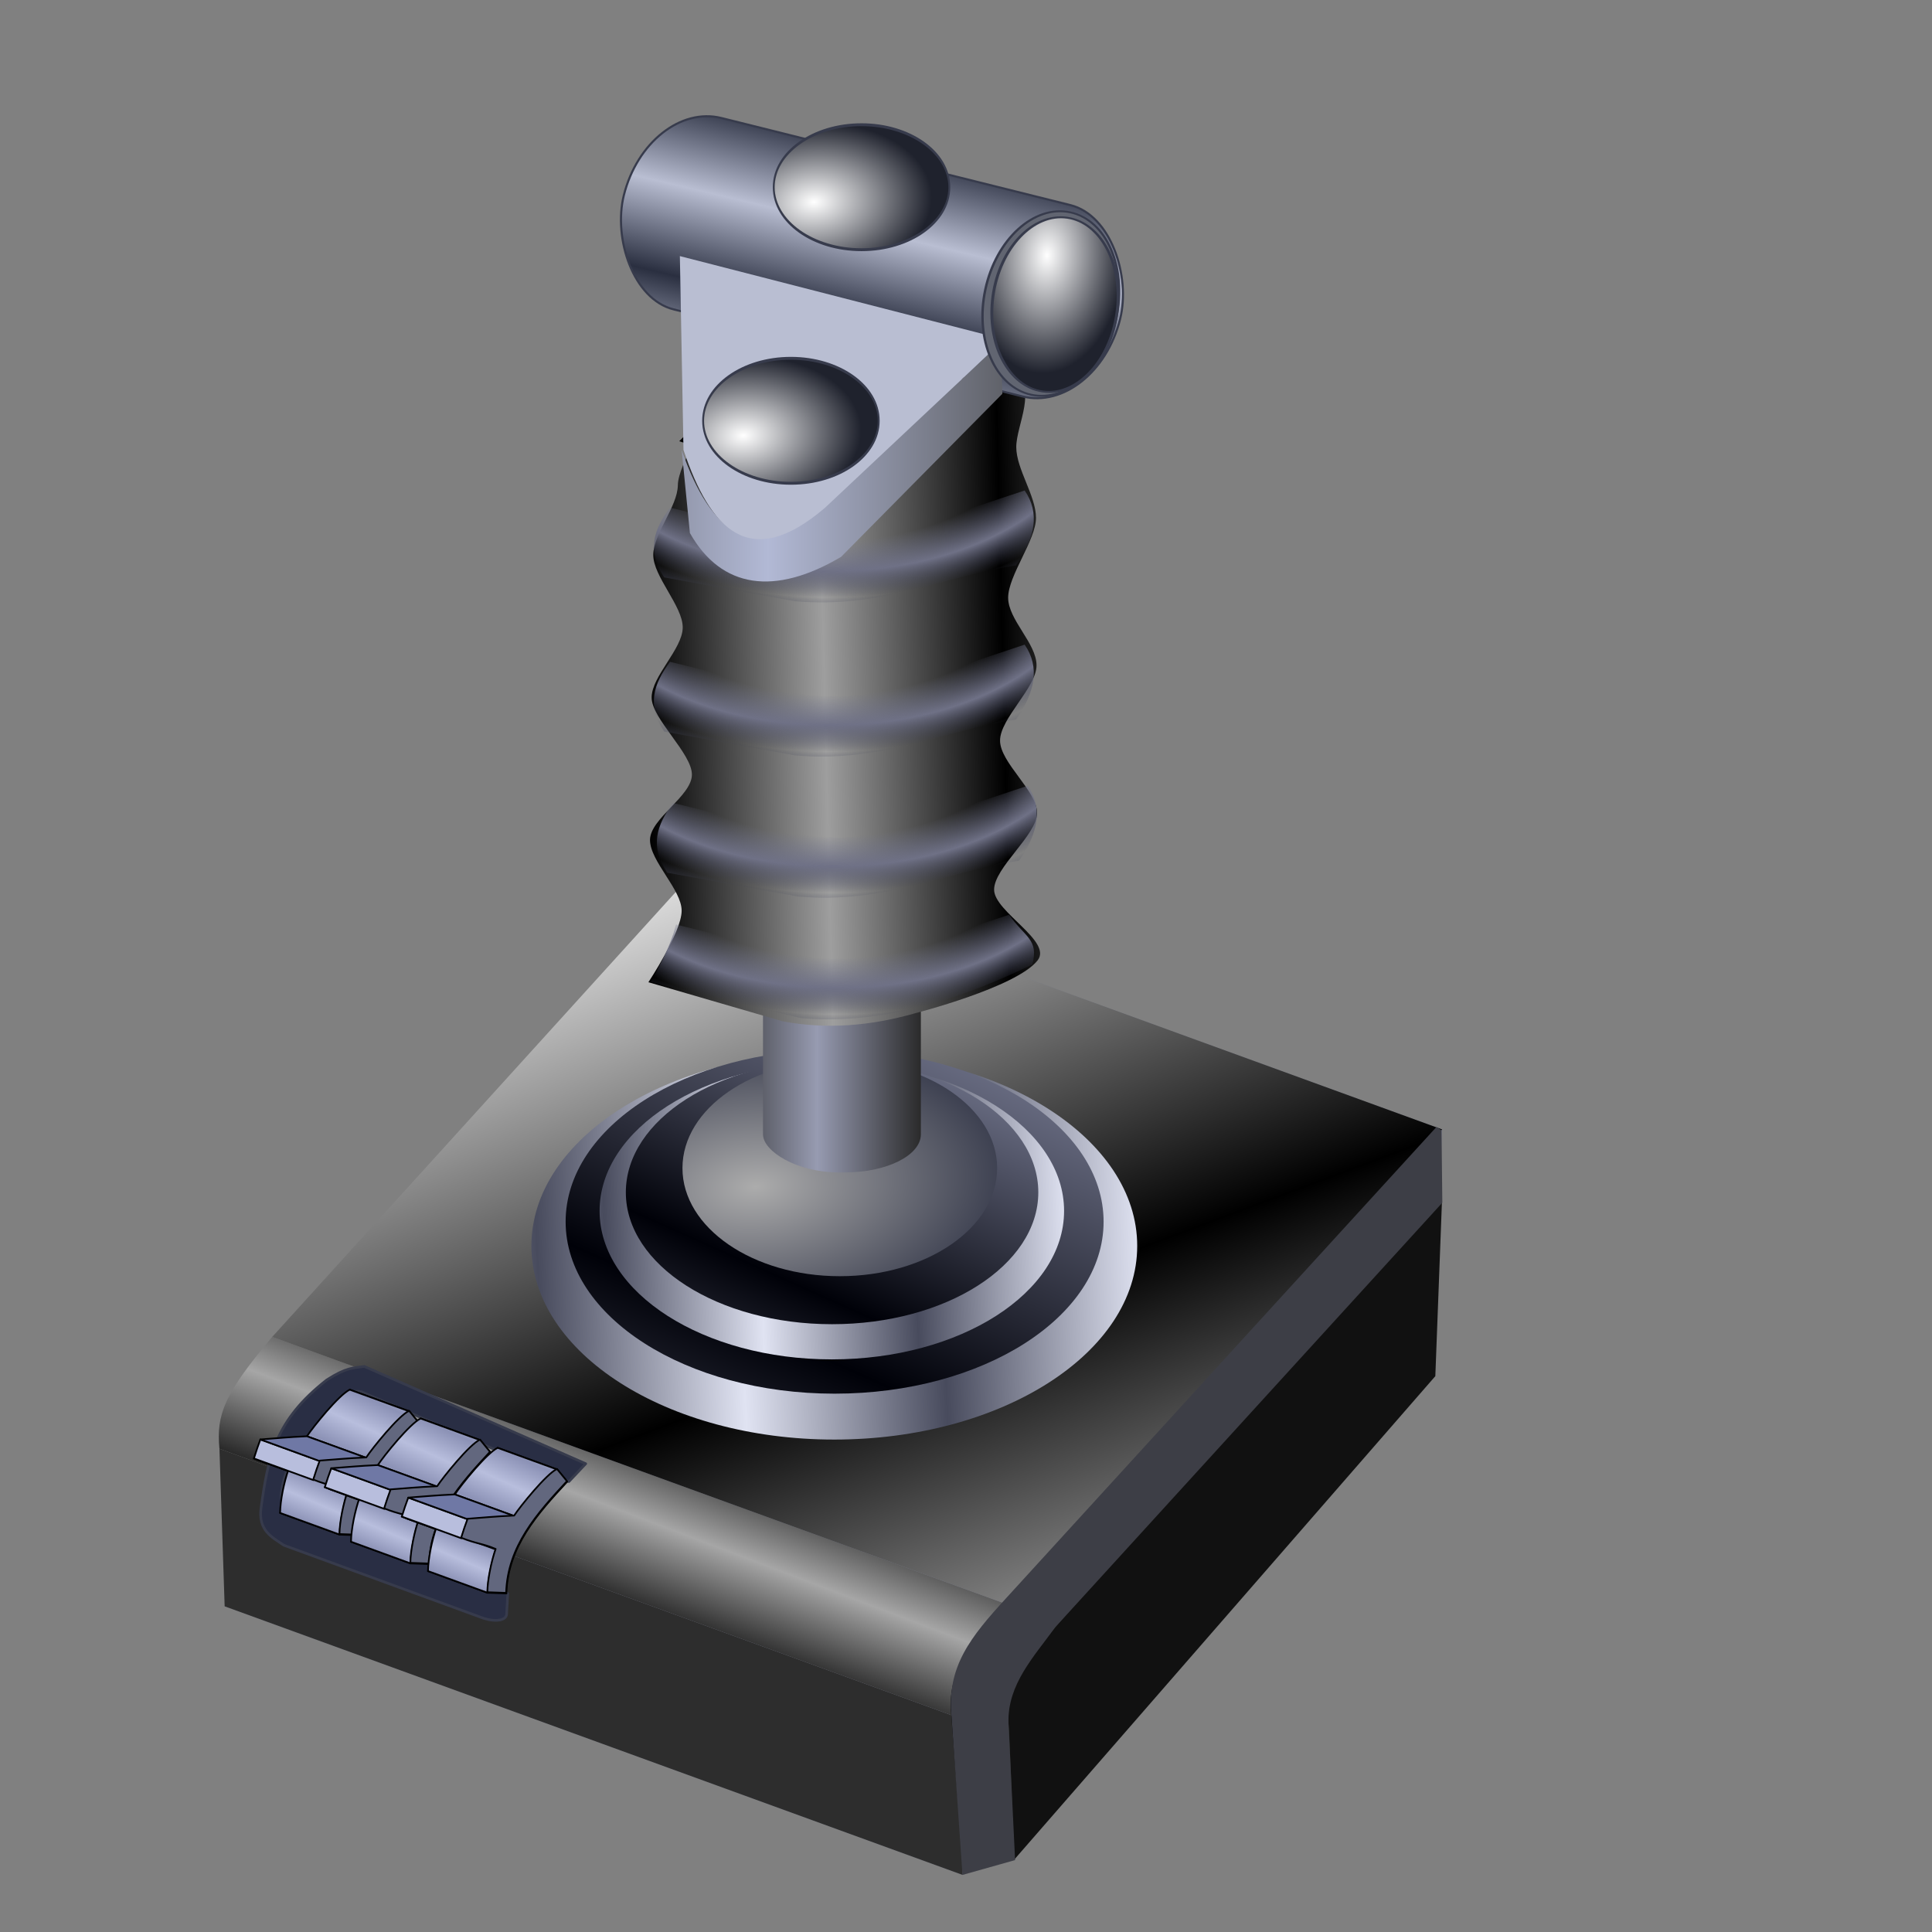 <?xml version="1.0" encoding="UTF-8" standalone="no"?>
<!-- Created with Inkscape (http://www.inkscape.org/) -->

<svg
   xmlns:dc="http://purl.org/dc/elements/1.1/"
   xmlns:cc="http://creativecommons.org/ns#"
   xmlns:rdf="http://www.w3.org/1999/02/22-rdf-syntax-ns#"
   xmlns:svg="http://www.w3.org/2000/svg"
   xmlns="http://www.w3.org/2000/svg"
   xmlns:xlink="http://www.w3.org/1999/xlink"
   xmlns:sodipodi="http://sodipodi.sourceforge.net/DTD/sodipodi-0.dtd"
   xmlns:inkscape="http://www.inkscape.org/namespaces/inkscape"
   width="256"
   height="256"
   id="svg2"
   sodipodi:version="0.32"
   inkscape:version="0.48.4 r9939"
   sodipodi:docname="yast-joystick.svg"
   version="1.0"
   inkscape:output_extension="org.inkscape.output.svg.inkscape">
  <rect width="100%" height="100%" fill="#808080" stroke="none"/>
  <sodipodi:namedview
     id="base"
     pagecolor="#ffffff"
     bordercolor="#666666"
     borderopacity="1.0"
     gridtolerance="10000"
     guidetolerance="10"
     objecttolerance="10"
     inkscape:pageopacity="0.0"
     inkscape:pageshadow="2"
     inkscape:zoom="3.2890625"
     inkscape:cx="128"
     inkscape:cy="128"
     inkscape:document-units="px"
     inkscape:current-layer="layer1"
     showgrid="false"
     inkscape:window-width="1676"
     inkscape:window-height="1020"
     inkscape:window-x="0"
     inkscape:window-y="0"
     inkscape:window-maximized="0" />
  <defs
     id="defs4">
    <linearGradient
       id="linearGradient3985">
      <stop
         style="stop-color:#ffffff;stop-opacity:1;"
         offset="0"
         id="stop3987" />
      <stop
         style="stop-color:#000000;stop-opacity:1;"
         offset="1"
         id="stop3989" />
    </linearGradient>
    <linearGradient
       id="linearGradient3977">
      <stop
         style="stop-color:#000000;stop-opacity:1;"
         offset="0"
         id="stop3979" />
      <stop
         style="stop-color:#9e9e9e;stop-opacity:1;"
         offset="1"
         id="stop3981" />
    </linearGradient>
    <linearGradient
       inkscape:collect="always"
       id="linearGradient4032">
      <stop
         style="stop-color:#2a2f40;stop-opacity:1"
         offset="0"
         id="stop4034" />
      <stop
         style="stop-color:#b9bed2;stop-opacity:1"
         offset="1"
         id="stop4036" />
    </linearGradient>
    <linearGradient
       inkscape:collect="always"
       id="linearGradient4012">
      <stop
         style="stop-color:#b2b9d5;stop-opacity:1"
         offset="0"
         id="stop4014" />
      <stop
         style="stop-color:#5f6168;stop-opacity:1"
         offset="1"
         id="stop4016" />
    </linearGradient>
    <linearGradient
       inkscape:collect="always"
       id="linearGradient4002">
      <stop
         style="stop-color:#ffffff;stop-opacity:1"
         offset="0"
         id="stop4004" />
      <stop
         style="stop-color:#1f222d;stop-opacity:1"
         offset="1"
         id="stop4006" />
    </linearGradient>
    <linearGradient
       inkscape:collect="always"
       id="linearGradient3879">
      <stop
         style="stop-color:#8c92b6;stop-opacity:1;"
         offset="0"
         id="stop3881" />
      <stop
         style="stop-color:#b8bedd;stop-opacity:1"
         offset="1"
         id="stop3883" />
    </linearGradient>
    <linearGradient
       id="linearGradient3345">
      <stop
         id="stop3347"
         offset="0"
         style="stop-color:#a5a9c2;stop-opacity:0" />
      <stop
         style="stop-color:#70738a;stop-opacity:0"
         offset="0.693"
         id="stop3355" />
      <stop
         id="stop3357"
         offset="0.858"
         style="stop-color:#6f7186;stop-opacity:1" />
      <stop
         id="stop3349"
         offset="1"
         style="stop-color:#3b3e53;stop-opacity:0;" />
    </linearGradient>
    <linearGradient
       id="linearGradient3333"
       inkscape:collect="always">
      <stop
         id="stop3335"
         offset="0"
         style="stop-color:#979bb1;stop-opacity:1" />
      <stop
         id="stop3337"
         offset="1"
         style="stop-color:#282828;stop-opacity:1" />
    </linearGradient>
    <linearGradient
       id="linearGradient3323"
       inkscape:collect="always">
      <stop
         id="stop3325"
         offset="0"
         style="stop-color:#acacac;stop-opacity:1" />
      <stop
         id="stop3327"
         offset="1"
         style="stop-color:#2a2e41;stop-opacity:1" />
    </linearGradient>
    <linearGradient
       id="linearGradient3297"
       inkscape:collect="always">
      <stop
         id="stop3299"
         offset="0"
         style="stop-color:#000108;stop-opacity:1" />
      <stop
         id="stop3301"
         offset="1"
         style="stop-color:#787c94;stop-opacity:1" />
    </linearGradient>
    <linearGradient
       id="linearGradient3287"
       inkscape:collect="always">
      <stop
         id="stop3289"
         offset="0"
         style="stop-color:#e0e3f2;stop-opacity:1" />
      <stop
         id="stop3291"
         offset="1"
         style="stop-color:#484b5d;stop-opacity:1" />
    </linearGradient>
    <linearGradient
       id="linearGradient3264">
      <stop
         id="stop3266"
         offset="0"
         style="stop-color:#292929;stop-opacity:1;" />
      <stop
         id="stop3268"
         offset="1"
         style="stop-color:#a6a6a6;stop-opacity:1;" />
    </linearGradient>
    <inkscape:perspective
       id="perspective10"
       inkscape:persp3d-origin="372.04724 : 350.78739 : 1"
       inkscape:vp_z="744.09448 : 526.18109 : 1"
       inkscape:vp_y="0 : 1000 : 0"
       inkscape:vp_x="0 : 526.18109 : 1"
       sodipodi:type="inkscape:persp3d" />
    <inkscape:perspective
       sodipodi:type="inkscape:persp3d"
       inkscape:vp_x="0 : 526.18109 : 1"
       inkscape:vp_y="0 : 1000 : 0"
       inkscape:vp_z="744.09448 : 526.18109 : 1"
       inkscape:persp3d-origin="372.04724 : 350.78739 : 1"
       id="perspective2390" />
    <linearGradient
       inkscape:collect="always"
       xlink:href="#linearGradient3264"
       id="linearGradient4377"
       gradientUnits="userSpaceOnUse"
       spreadMethod="reflect"
       x1="705.729"
       y1="399.378"
       x2="711.455"
       y2="384.29" />
    <linearGradient
       inkscape:collect="always"
       xlink:href="#linearGradient3287"
       id="linearGradient4379"
       gradientUnits="userSpaceOnUse"
       spreadMethod="reflect"
       x1="316.116"
       y1="319.924"
       x2="354.545"
       y2="318.271" />
    <linearGradient
       inkscape:collect="always"
       xlink:href="#linearGradient3297"
       id="linearGradient4381"
       gradientUnits="userSpaceOnUse"
       spreadMethod="reflect"
       x1="338.939"
       y1="321.548"
       x2="372.301"
       y2="247.116" />
    <linearGradient
       inkscape:collect="always"
       xlink:href="#linearGradient3287"
       id="linearGradient4383"
       gradientUnits="userSpaceOnUse"
       spreadMethod="reflect"
       x1="316.116"
       y1="319.924"
       x2="354.545"
       y2="318.271" />
    <linearGradient
       inkscape:collect="always"
       xlink:href="#linearGradient3297"
       id="linearGradient4385"
       gradientUnits="userSpaceOnUse"
       spreadMethod="reflect"
       x1="338.939"
       y1="321.548"
       x2="372.301"
       y2="247.116" />
    <radialGradient
       inkscape:collect="always"
       xlink:href="#linearGradient3323"
       id="radialGradient4387"
       gradientUnits="userSpaceOnUse"
       gradientTransform="matrix(1.836,-0.113,6.0356399e-2,0.983,-267.548,40.917)"
       cx="300.604"
       cy="292.929"
       fx="300.604"
       fy="292.929"
       r="57.851" />
    <linearGradient
       inkscape:collect="always"
       xlink:href="#linearGradient3333"
       id="linearGradient4389"
       gradientUnits="userSpaceOnUse"
       gradientTransform="matrix(0.643,0,0,0.643,-316.289,-43.806)"
       spreadMethod="reflect"
       x1="668.595"
       y1="305.668"
       x2="688.843"
       y2="305.668" />
    <radialGradient
       inkscape:collect="always"
       xlink:href="#linearGradient3345"
       id="radialGradient4391"
       gradientUnits="userSpaceOnUse"
       gradientTransform="matrix(7.1828843e-3,0.867,-1.027,8.5007685e-3,201.24,-538.969)"
       spreadMethod="reflect"
       cx="673.062"
       cy="88.293"
       fx="673.062"
       fy="88.293"
       r="36.305" />
    <radialGradient
       inkscape:collect="always"
       xlink:href="#linearGradient3345"
       id="radialGradient4393"
       gradientUnits="userSpaceOnUse"
       gradientTransform="matrix(7.1828843e-3,0.867,-1.027,8.5007685e-3,201.24,-512.747)"
       spreadMethod="reflect"
       cx="673.062"
       cy="88.293"
       fx="673.062"
       fy="88.293"
       r="36.305" />
    <radialGradient
       inkscape:collect="always"
       xlink:href="#linearGradient3345"
       id="radialGradient4395"
       gradientUnits="userSpaceOnUse"
       gradientTransform="matrix(7.1828843e-3,0.867,-1.027,8.5007685e-3,201.609,-488.742)"
       spreadMethod="reflect"
       cx="673.062"
       cy="88.293"
       fx="673.062"
       fy="88.293"
       r="36.305" />
    <radialGradient
       inkscape:collect="always"
       xlink:href="#linearGradient3345"
       id="radialGradient4397"
       gradientUnits="userSpaceOnUse"
       gradientTransform="matrix(7.1828843e-3,0.867,-1.027,8.5007685e-3,201.979,-468.06)"
       spreadMethod="reflect"
       cx="673.062"
       cy="88.293"
       fx="673.062"
       fy="88.293"
       r="36.305" />
    <linearGradient
       inkscape:collect="always"
       xlink:href="#linearGradient3879"
       id="linearGradient4399"
       gradientUnits="userSpaceOnUse"
       spreadMethod="reflect"
       x1="214.607"
       y1="420.469"
       x2="216.678"
       y2="415.62" />
    <linearGradient
       inkscape:collect="always"
       xlink:href="#linearGradient3879"
       id="linearGradient4401"
       gradientUnits="userSpaceOnUse"
       spreadMethod="reflect"
       x1="222.266"
       y1="402.331"
       x2="225.01"
       y2="396.302" />
    <linearGradient
       inkscape:collect="always"
       xlink:href="#linearGradient3879"
       id="linearGradient4403"
       gradientUnits="userSpaceOnUse"
       spreadMethod="reflect"
       x1="214.607"
       y1="420.469"
       x2="216.678"
       y2="415.62" />
    <linearGradient
       inkscape:collect="always"
       xlink:href="#linearGradient3879"
       id="linearGradient4405"
       gradientUnits="userSpaceOnUse"
       spreadMethod="reflect"
       x1="222.266"
       y1="402.331"
       x2="225.01"
       y2="396.302" />
    <linearGradient
       inkscape:collect="always"
       xlink:href="#linearGradient3879"
       id="linearGradient4407"
       gradientUnits="userSpaceOnUse"
       spreadMethod="reflect"
       x1="214.607"
       y1="420.469"
       x2="216.678"
       y2="415.62" />
    <linearGradient
       inkscape:collect="always"
       xlink:href="#linearGradient3879"
       id="linearGradient4409"
       gradientUnits="userSpaceOnUse"
       spreadMethod="reflect"
       x1="222.266"
       y1="402.331"
       x2="225.01"
       y2="396.302" />
    <linearGradient
       inkscape:collect="always"
       xlink:href="#linearGradient4032"
       id="linearGradient4411"
       gradientUnits="userSpaceOnUse"
       gradientTransform="matrix(0.643,0,0,0.643,-318.246,34.372)"
       spreadMethod="reflect"
       x1="687.2"
       y1="-52.262"
       x2="686.98"
       y2="-69.188" />
    <linearGradient
       inkscape:collect="always"
       xlink:href="#linearGradient4012"
       id="linearGradient4413"
       gradientUnits="userSpaceOnUse"
       gradientTransform="translate(173.01,7.612)"
       spreadMethod="reflect"
       x1="311.265"
       y1="130.298"
       x2="356.555"
       y2="130.644" />
    <radialGradient
       inkscape:collect="always"
       xlink:href="#linearGradient4002"
       id="radialGradient4415"
       gradientUnits="userSpaceOnUse"
       gradientTransform="matrix(1.329,-4.1975806e-2,1.8259708e-2,0.578,-223.78,83.824)"
       cx="669.36"
       cy="137.695"
       fx="669.36"
       fy="137.695"
       r="18.95" />
    <radialGradient
       inkscape:collect="always"
       xlink:href="#linearGradient4002"
       id="radialGradient4417"
       gradientUnits="userSpaceOnUse"
       gradientTransform="matrix(1.329,-4.1975806e-2,1.8259708e-2,0.578,-223.78,83.824)"
       cx="669.36"
       cy="137.695"
       fx="669.36"
       fy="137.695"
       r="18.95" />
    <radialGradient
       inkscape:collect="always"
       xlink:href="#linearGradient4002"
       id="radialGradient4419"
       gradientUnits="userSpaceOnUse"
       gradientTransform="matrix(1.329,-4.1975806e-2,1.8259708e-2,0.578,-223.78,83.824)"
       cx="669.36"
       cy="137.695"
       fx="669.36"
       fy="137.695"
       r="18.95" />
    <linearGradient
       gradientTransform="matrix(0.458,0,0,0.458,12.358,81.059)"
       y2="50.574"
       x2="215.891"
       y1="113.364"
       x1="155.814"
       spreadMethod="reflect"
       gradientUnits="userSpaceOnUse"
       id="linearGradient3403"
       xlink:href="#linearGradient3369"
       inkscape:collect="always" />
    <linearGradient
       y2="78.618"
       x2="-79.283"
       y1="145.672"
       x1="-81.182"
       gradientUnits="userSpaceOnUse"
       id="linearGradient3397"
       xlink:href="#linearGradient3387"
       inkscape:collect="always" />
    <linearGradient
       gradientUnits="userSpaceOnUse"
       y2="78.618"
       x2="-79.283"
       y1="145.672"
       x1="-81.182"
       id="linearGradient3393"
       xlink:href="#linearGradient3387"
       inkscape:collect="always" />
    <linearGradient
       spreadMethod="reflect"
       gradientUnits="userSpaceOnUse"
       y2="50.574"
       x2="215.891"
       y1="113.364"
       x1="155.814"
       id="linearGradient3375"
       xlink:href="#linearGradient3369"
       inkscape:collect="always" />
    <linearGradient
       y2="-7.475"
       x2="16.093"
       y1="-7.475"
       x1="13.515"
       spreadMethod="reflect"
       gradientUnits="userSpaceOnUse"
       id="linearGradient2595"
       xlink:href="#linearGradient3578"
       inkscape:collect="always" />
    <linearGradient
       y2="-7.475"
       x2="16.093"
       y1="-7.475"
       x1="13.515"
       spreadMethod="reflect"
       gradientUnits="userSpaceOnUse"
       id="linearGradient2593"
       xlink:href="#linearGradient3578"
       inkscape:collect="always" />
    <linearGradient
       y2="-7.475"
       x2="16.093"
       y1="-7.475"
       x1="13.515"
       spreadMethod="reflect"
       gradientUnits="userSpaceOnUse"
       id="linearGradient2591"
       xlink:href="#linearGradient3578"
       inkscape:collect="always" />
    <linearGradient
       y2="-7.475"
       x2="16.093"
       y1="-7.475"
       x1="13.515"
       spreadMethod="reflect"
       gradientUnits="userSpaceOnUse"
       id="linearGradient2589"
       xlink:href="#linearGradient3578"
       inkscape:collect="always" />
    <linearGradient
       y2="-7.475"
       x2="16.093"
       y1="-7.475"
       x1="13.515"
       spreadMethod="reflect"
       gradientUnits="userSpaceOnUse"
       id="linearGradient2587"
       xlink:href="#linearGradient3578"
       inkscape:collect="always" />
    <linearGradient
       y2="-7.475"
       x2="16.093"
       y1="-7.475"
       x1="13.515"
       spreadMethod="reflect"
       gradientUnits="userSpaceOnUse"
       id="linearGradient2585"
       xlink:href="#linearGradient3578"
       inkscape:collect="always" />
    <linearGradient
       y2="-7.475"
       x2="16.093"
       y1="-7.475"
       x1="13.515"
       spreadMethod="reflect"
       gradientUnits="userSpaceOnUse"
       id="linearGradient2583"
       xlink:href="#linearGradient3578"
       inkscape:collect="always" />
    <linearGradient
       y2="-7.475"
       x2="16.093"
       y1="-7.475"
       x1="13.515"
       spreadMethod="reflect"
       gradientUnits="userSpaceOnUse"
       id="linearGradient2581"
       xlink:href="#linearGradient3578"
       inkscape:collect="always" />
    <linearGradient
       y2="-7.475"
       x2="16.093"
       y1="-7.475"
       x1="13.515"
       spreadMethod="reflect"
       gradientUnits="userSpaceOnUse"
       id="linearGradient2579"
       xlink:href="#linearGradient3578"
       inkscape:collect="always" />
    <linearGradient
       y2="-7.475"
       x2="16.093"
       y1="-7.475"
       x1="13.515"
       spreadMethod="reflect"
       gradientUnits="userSpaceOnUse"
       id="linearGradient2577"
       xlink:href="#linearGradient3578"
       inkscape:collect="always" />
    <linearGradient
       y2="-7.475"
       x2="16.093"
       y1="-7.475"
       x1="13.515"
       spreadMethod="reflect"
       gradientUnits="userSpaceOnUse"
       id="linearGradient2575"
       xlink:href="#linearGradient3578"
       inkscape:collect="always" />
    <linearGradient
       y2="-7.475"
       x2="16.093"
       y1="-7.475"
       x1="13.515"
       spreadMethod="reflect"
       gradientUnits="userSpaceOnUse"
       id="linearGradient2573"
       xlink:href="#linearGradient3578"
       inkscape:collect="always" />
    <linearGradient
       y2="-7.475"
       x2="16.093"
       y1="-7.475"
       x1="13.515"
       spreadMethod="reflect"
       gradientUnits="userSpaceOnUse"
       id="linearGradient2571"
       xlink:href="#linearGradient3578"
       inkscape:collect="always" />
    <linearGradient
       y2="-7.475"
       x2="16.093"
       y1="-7.475"
       x1="13.515"
       spreadMethod="reflect"
       gradientUnits="userSpaceOnUse"
       id="linearGradient2569"
       xlink:href="#linearGradient3578"
       inkscape:collect="always" />
    <linearGradient
       y2="-7.475"
       x2="16.093"
       y1="-7.475"
       x1="13.515"
       spreadMethod="reflect"
       gradientUnits="userSpaceOnUse"
       id="linearGradient2567"
       xlink:href="#linearGradient3578"
       inkscape:collect="always" />
    <linearGradient
       y2="-7.475"
       x2="16.093"
       y1="-7.475"
       x1="13.515"
       spreadMethod="reflect"
       gradientUnits="userSpaceOnUse"
       id="linearGradient2565"
       xlink:href="#linearGradient3578"
       inkscape:collect="always" />
    <linearGradient
       y2="-7.475"
       x2="16.093"
       y1="-7.475"
       x1="13.515"
       spreadMethod="reflect"
       gradientUnits="userSpaceOnUse"
       id="linearGradient2563"
       xlink:href="#linearGradient3578"
       inkscape:collect="always" />
    <linearGradient
       y2="-7.475"
       x2="16.093"
       y1="-7.475"
       x1="13.515"
       spreadMethod="reflect"
       gradientUnits="userSpaceOnUse"
       id="linearGradient2561"
       xlink:href="#linearGradient3578"
       inkscape:collect="always" />
    <linearGradient
       y2="-7.475"
       x2="16.093"
       y1="-7.475"
       x1="13.515"
       spreadMethod="reflect"
       gradientUnits="userSpaceOnUse"
       id="linearGradient2559"
       xlink:href="#linearGradient3578"
       inkscape:collect="always" />
    <linearGradient
       y2="-7.475"
       x2="16.093"
       y1="-7.475"
       x1="13.515"
       spreadMethod="reflect"
       gradientUnits="userSpaceOnUse"
       id="linearGradient2557"
       xlink:href="#linearGradient3578"
       inkscape:collect="always" />
    <linearGradient
       y2="-7.475"
       x2="16.093"
       y1="-7.475"
       x1="13.515"
       spreadMethod="reflect"
       gradientUnits="userSpaceOnUse"
       id="linearGradient2555"
       xlink:href="#linearGradient3578"
       inkscape:collect="always" />
    <linearGradient
       y2="-7.475"
       x2="16.093"
       y1="-7.475"
       x1="13.515"
       spreadMethod="reflect"
       gradientUnits="userSpaceOnUse"
       id="linearGradient2553"
       xlink:href="#linearGradient3578"
       inkscape:collect="always" />
    <linearGradient
       y2="-7.475"
       x2="16.093"
       y1="-7.475"
       x1="13.515"
       spreadMethod="reflect"
       gradientUnits="userSpaceOnUse"
       id="linearGradient2551"
       xlink:href="#linearGradient3578"
       inkscape:collect="always" />
    <linearGradient
       y2="-7.475"
       x2="16.093"
       y1="-2.21"
       x1="15.65"
       spreadMethod="reflect"
       gradientUnits="userSpaceOnUse"
       id="linearGradient3610"
       xlink:href="#linearGradient3578"
       inkscape:collect="always" />
    <linearGradient
       y2="-7.475"
       x2="16.093"
       y1="-6.409"
       x1="10.621"
       spreadMethod="reflect"
       gradientUnits="userSpaceOnUse"
       id="linearGradient3608"
       xlink:href="#linearGradient3578"
       inkscape:collect="always" />
    <linearGradient
       y2="-1.513"
       x2="9.718"
       y1="-5.887"
       x1="11.187"
       spreadMethod="reflect"
       gradientUnits="userSpaceOnUse"
       id="linearGradient3606"
       xlink:href="#linearGradient3578"
       inkscape:collect="always" />
    <linearGradient
       y2="-4.516"
       x2="12.916"
       y1="-3.754"
       x1="7.771"
       spreadMethod="reflect"
       gradientUnits="userSpaceOnUse"
       id="linearGradient3604"
       xlink:href="#linearGradient3578"
       inkscape:collect="always" />
    <linearGradient
       y2="-3.733"
       x2="14.94"
       y1="-2.275"
       x1="17.083"
       spreadMethod="reflect"
       gradientUnits="userSpaceOnUse"
       id="linearGradient3602"
       xlink:href="#linearGradient3578"
       inkscape:collect="always" />
    <linearGradient
       y2="-1.992"
       x2="17.377"
       y1="-6.256"
       x1="15.582"
       spreadMethod="reflect"
       gradientUnits="userSpaceOnUse"
       id="linearGradient3600"
       xlink:href="#linearGradient3578"
       inkscape:collect="always" />
    <linearGradient
       y2="-7.475"
       x2="16.093"
       y1="-10.978"
       x1="16.691"
       spreadMethod="reflect"
       gradientUnits="userSpaceOnUse"
       id="linearGradient3598"
       xlink:href="#linearGradient3578"
       inkscape:collect="always" />
    <linearGradient
       y2="-11.199"
       x2="11.132"
       y1="-11.391"
       x1="16.387"
       spreadMethod="reflect"
       gradientUnits="userSpaceOnUse"
       id="linearGradient3596"
       xlink:href="#linearGradient3578"
       inkscape:collect="always" />
    <linearGradient
       y2="-2.688"
       x2="8.696"
       y1="-11.587"
       x1="12.035"
       spreadMethod="reflect"
       gradientUnits="userSpaceOnUse"
       id="linearGradient3594"
       xlink:href="#linearGradient3578"
       inkscape:collect="always" />
    <linearGradient
       y2="-5.778"
       x2="11.372"
       y1="-10.151"
       x1="12.906"
       spreadMethod="reflect"
       gradientUnits="userSpaceOnUse"
       id="linearGradient3592"
       xlink:href="#linearGradient3578"
       inkscape:collect="always" />
    <linearGradient
       y2="-6.953"
       x2="17.747"
       y1="-5.908"
       x1="16.387"
       spreadMethod="reflect"
       gradientUnits="userSpaceOnUse"
       id="linearGradient3590"
       xlink:href="#linearGradient3578"
       inkscape:collect="always" />
    <linearGradient
       y2="-8.019"
       x2="17.075"
       y1="-7.475"
       x1="13.515"
       spreadMethod="reflect"
       gradientUnits="userSpaceOnUse"
       id="linearGradient3588"
       xlink:href="#linearGradient3578"
       inkscape:collect="always" />
    <linearGradient
       y2="-6.583"
       x2="18.617"
       y1="-5.212"
       x1="16.909"
       spreadMethod="reflect"
       gradientUnits="userSpaceOnUse"
       id="linearGradient3586"
       xlink:href="#linearGradient3578"
       inkscape:collect="always" />
    <linearGradient
       spreadMethod="reflect"
       gradientUnits="userSpaceOnUse"
       y2="-7.475"
       x2="16.093"
       y1="-7.475"
       x1="13.515"
       id="linearGradient3584"
       xlink:href="#linearGradient3578"
       inkscape:collect="always" />
    <inkscape:perspective
       sodipodi:type="inkscape:persp3d"
       inkscape:vp_x="0 : 128 : 1"
       inkscape:vp_y="0 : 1000 : 0"
       inkscape:vp_z="256 : 128 : 1"
       inkscape:persp3d-origin="128 : 85.333333 : 1"
       id="perspective2503" />
    <linearGradient
       id="linearGradient3578">
      <stop
         id="stop3580"
         offset="0"
         style="stop-color:#000000;stop-opacity:1;" />
      <stop
         id="stop3582"
         offset="1"
         style="stop-color:#fffcfc;stop-opacity:1;" />
    </linearGradient>
    <linearGradient
       id="linearGradient3369"
       inkscape:collect="always">
      <stop
         id="stop3371"
         offset="0"
         style="stop-color:#6465df;stop-opacity:1" />
      <stop
         id="stop3373"
         offset="1"
         style="stop-color:#ffffff;stop-opacity:1" />
    </linearGradient>
    <linearGradient
       id="linearGradient3387"
       inkscape:collect="always">
      <stop
         id="stop3389"
         offset="0"
         style="stop-color:#000000;stop-opacity:1;" />
      <stop
         id="stop3391"
         offset="1"
         style="stop-color:#ffffff;stop-opacity:1" />
    </linearGradient>
    <linearGradient
       inkscape:collect="always"
       xlink:href="#linearGradient3977"
       id="linearGradient3983"
       x1="92.594"
       y1="94.406"
       x2="114.573"
       y2="94.016"
       gradientUnits="userSpaceOnUse"
       spreadMethod="reflect" />
    <linearGradient
       inkscape:collect="always"
       xlink:href="#linearGradient3985"
       id="linearGradient3991"
       x1="697.444"
       y1="253.727"
       x2="736.281"
       y2="357.642"
       gradientUnits="userSpaceOnUse"
       spreadMethod="reflect" />
  </defs>
  <g
     id="layer1"
     inkscape:groupmode="layer"
     inkscape:label="Layer 1">
    <g
       id="g4298"
       transform="matrix(1.079,0,0,1.079,-14.339,-25.659)">
      <g
         transform="matrix(0.643,0,0,0.643,-317.085,-43.806)"
         id="g3272">
        <g
           transform="translate(-73.333,11.481)"
           id="g3227"
           style="fill:#797b8a;fill-opacity:1;fill-rule:evenodd;stroke:#000000;stroke-width:0;stroke-linecap:round;stroke-linejoin:round;stroke-miterlimit:4;stroke-dasharray:none;stroke-opacity:1">
          <path
             style="fill:#797b8a;fill-opacity:1;stroke-width:0;stroke-miterlimit:4;stroke-dasharray:none"
             id="path3231"
             d="M 721.605,258.029 L 720.114,297.28 L 861.068,348.583 L 862.559,309.332 L 721.605,258.029 z" />
          <path
             style="fill:#797b8a;fill-opacity:1;stroke-width:0;stroke-miterlimit:4;stroke-dasharray:none"
             id="path3233"
             d="M 720.114,297.28 L 630.04,400.415 L 770.994,451.718 L 861.068,348.583 L 720.114,297.28 z" />
          <path
             style="fill:#2d2d2d;fill-opacity:1;stroke-width:0;stroke-miterlimit:4;stroke-dasharray:none"
             id="path3235"
             d="M 630.04,400.415 L 629.046,370.321 L 770,421.624 L 770.994,451.718 L 630.04,400.415 z" />
          <path
             style="fill:url(#linearGradient4377);fill-opacity:1;stroke-width:0;stroke-miterlimit:4;stroke-dasharray:none"
             id="path3237"
             d="M 629.046,370.321 C 628.417,363.844 629.938,359.815 639.128,348.952 L 780.082,400.255 C 770.892,411.118 769.371,415.147 770,421.624 L 629.046,370.321 z" />
          <path
             style="fill:url(#linearGradient3991);fill-opacity:1;stroke-width:0;stroke-miterlimit:4;stroke-dasharray:none"
             id="path3229"
             d="M 639.128,348.952 L 721.605,258.029 L 862.559,309.332 L 780.082,400.255 L 639.128,348.952 z" />
        </g>
        <path
           style="fill:#2c2e29;fill-opacity:1;fill-rule:evenodd;stroke:#000000;stroke-width:1.168px;stroke-linecap:round;stroke-linejoin:round;stroke-opacity:1"
           d="M 706.165,411.545 L 788.374,321.187 L 787.151,359.873 L 698.296,461.759 L 696.083,432.914 C 695.454,426.437 696.975,422.407 706.165,411.545 z"
           id="path2398"
           sodipodi:nodetypes="cccccc" />
        <path
           sodipodi:nodetypes="cccccc"
           id="path2396"
           d="M 718.566,412.189 L 789.204,334.316 L 787.928,367.933 L 707.502,460.274 L 706.532,435.623 C 705.619,428.559 708.598,423.353 718.566,412.189 z"
           style="fill:#111111;fill-opacity:1;fill-rule:evenodd;stroke:none;stroke-width:1px;stroke-linecap:round;stroke-linejoin:round;stroke-opacity:1" />
        <path
           sodipodi:nodetypes="cccccccccc"
           id="path3262"
           d="M 788.156,320.33 L 789.111,320.985 L 789.264,334.811 L 715.357,415.866 C 711.249,421.529 706.226,426.803 706.405,434.074 L 707.667,460.361 L 697.621,463.193 L 695.531,432.992 C 694.557,423.44 699.17,417.733 705.985,410.309 L 788.156,320.33 z"
           style="fill:#3d3e46;fill-opacity:1;fill-rule:evenodd;stroke:none;stroke-width:1px;stroke-linecap:round;stroke-linejoin:round;stroke-opacity:1" />
      </g>
      <g
         id="g4289">
        <g
           id="g3309"
           transform="matrix(0.643,0,0,0.643,-317.085,-43.806)">
          <path
             sodipodi:type="arc"
             style="opacity:1;fill:url(#linearGradient4379);fill-opacity:1;stroke:none;stroke-width:0;stroke-linecap:round;stroke-linejoin:round;stroke-miterlimit:4;stroke-dasharray:none;stroke-opacity:1"
             id="path3283"
             sodipodi:cx="333.05786"
             sodipodi:cy="288.5192"
             sodipodi:rx="57.851238"
             sodipodi:ry="36.983471"
             d="m 390.909,288.519 c 0,20.425 -25.901,36.983 -57.851,36.983 -31.95,0 -57.851,-16.558 -57.851,-36.983 0,-20.425 25.901,-36.983 57.851,-36.983 31.95,0 57.851,16.558 57.851,36.983 z"
             transform="translate(340.083,54.545)" />
          <path
             transform="matrix(0.888,0,0,0.888,377.444,82.237)"
             d="m 390.909,288.519 c 0,20.425 -25.901,36.983 -57.851,36.983 -31.95,0 -57.851,-16.558 -57.851,-36.983 0,-20.425 25.901,-36.983 57.851,-36.983 31.95,0 57.851,16.558 57.851,36.983 z"
             sodipodi:ry="36.983471"
             sodipodi:rx="57.851238"
             sodipodi:cy="288.5192"
             sodipodi:cx="333.05786"
             id="path3285"
             style="opacity:1;fill:url(#linearGradient4381);fill-opacity:1;stroke:none;stroke-width:0;stroke-linecap:round;stroke-linejoin:round;stroke-miterlimit:4;stroke-dasharray:none;stroke-opacity:1"
             sodipodi:type="arc" />
        </g>
        <g
           transform="matrix(0.493,0,0,0.493,-216.417,3.355)"
           id="g3313">
          <path
             transform="translate(340.083,54.545)"
             d="m 390.909,288.519 c 0,20.425 -25.901,36.983 -57.851,36.983 -31.95,0 -57.851,-16.558 -57.851,-36.983 0,-20.425 25.901,-36.983 57.851,-36.983 31.95,0 57.851,16.558 57.851,36.983 z"
             sodipodi:ry="36.983471"
             sodipodi:rx="57.851238"
             sodipodi:cy="288.5192"
             sodipodi:cx="333.05786"
             id="path3315"
             style="opacity:1;fill:url(#linearGradient4383);fill-opacity:1;stroke:none;stroke-width:0;stroke-linecap:round;stroke-linejoin:round;stroke-miterlimit:4;stroke-dasharray:none;stroke-opacity:1"
             sodipodi:type="arc" />
          <path
             sodipodi:type="arc"
             style="opacity:1;fill:url(#linearGradient4385);fill-opacity:1;stroke:none;stroke-width:0;stroke-linecap:round;stroke-linejoin:round;stroke-miterlimit:4;stroke-dasharray:none;stroke-opacity:1"
             id="path3317"
             sodipodi:cx="333.05786"
             sodipodi:cy="288.5192"
             sodipodi:rx="57.851238"
             sodipodi:ry="36.983471"
             d="m 390.909,288.519 c 0,20.425 -25.901,36.983 -57.851,36.983 -31.95,0 -57.851,-16.558 -57.851,-36.983 0,-20.425 25.901,-36.983 57.851,-36.983 31.95,0 57.851,16.558 57.851,36.983 z"
             transform="matrix(0.888,0,0,0.888,377.444,82.237)" />
        </g>
        <path
           transform="matrix(0.334,0,0,0.359,5.179,63.647)"
           d="m 390.909,288.519 c 0,20.425 -25.901,36.983 -57.851,36.983 -31.95,0 -57.851,-16.558 -57.851,-36.983 0,-20.425 25.901,-36.983 57.851,-36.983 31.95,0 57.851,16.558 57.851,36.983 z"
           sodipodi:ry="36.983471"
           sodipodi:rx="57.851238"
           sodipodi:cy="288.5192"
           sodipodi:cx="333.05786"
           id="path3295"
           style="fill:url(#radialGradient4387);fill-opacity:1;stroke:none;stroke-width:0;stroke-linecap:round;stroke-linejoin:round;stroke-miterlimit:4;stroke-dasharray:none;stroke-opacity:1"
           sodipodi:type="arc" />
      </g>
      <rect
         style="fill:url(#linearGradient4389);fill-opacity:1;stroke:none;stroke-width:0;stroke-linecap:round;stroke-linejoin:round;stroke-miterlimit:4;stroke-dasharray:none;stroke-opacity:1"
         id="rect3331"
         width="19.385"
         height="30.272"
         x="106.989"
         y="137.486"
         rx="9.327"
         ry="4.681" />
      <g
         transform="matrix(1,0,0,0.722,0,41.687)"
         id="g4231">
        <path
           sodipodi:nodetypes="cccssssssssccccsssssssc"
           id="path3341"
           d="M 92.915,142.265 L 109.379,148.904 C 114.778,150.321 120.178,149.698 125.577,147.576 C 125.577,147.576 138.108,143.149 140.713,138.548 C 142.568,135.272 135.379,130.296 135.369,126.532 C 135.359,122.768 140.657,117.218 140.647,113.454 C 140.637,109.69 136.109,104.936 136.099,101.172 C 136.089,97.408 140.59,92.124 140.58,88.36 C 140.57,84.596 137.105,80.639 137.095,76.875 C 137.085,73.111 140.524,67.03 140.514,63.266 C 140.504,59.502 138.101,55.014 138.091,51.25 C 138.081,47.486 140.903,40.81 137.527,39.146 C 134.087,42.776 131.493,49.142 125.843,49.325 L 113.097,50.121 C 108.408,49.522 104.52,47.589 100.527,45.828 C 100.527,45.828 96.563,54.088 96.533,57.723 C 96.503,61.357 93.542,65.938 93.513,69.573 C 93.483,73.207 97.161,78.319 97.131,81.954 C 97.101,85.588 93.343,90.169 93.313,93.803 C 93.284,97.438 98.289,103.346 98.259,106.981 C 98.229,110.616 93.144,114.4 93.114,118.034 C 93.084,121.669 97.028,126.515 96.998,130.15 C 96.968,133.784 92.915,142.265 92.915,142.265 z"
           style="fill:url(#linearGradient3983);fill-opacity:1;fill-rule:evenodd;stroke:none;stroke-width:0.643px;stroke-linecap:butt;stroke-linejoin:miter;stroke-opacity:1" />
        <path
           sodipodi:nodetypes="cccccccc"
           id="path3343"
           d="M 95.571,61.54 L 112.034,67.116 C 116.195,67.715 120.79,67.379 124.95,65.152 L 139.12,58.619 C 141.019,62.437 140.412,66.686 138.058,71.365 C 129.28,73.17 121.564,78.803 110.894,77.454 L 94.852,73.407 C 92.689,68.901 93.538,65.346 95.571,61.54 z"
           style="fill:url(#radialGradient4391);fill-opacity:1;fill-rule:evenodd;stroke:none;stroke-width:1px;stroke-linecap:butt;stroke-linejoin:miter;stroke-opacity:1" />
        <path
           style="fill:url(#radialGradient4393);fill-opacity:1;fill-rule:evenodd;stroke:none;stroke-width:1px;stroke-linecap:butt;stroke-linejoin:miter;stroke-opacity:1"
           d="M 95.571,87.762 L 112.034,93.338 C 116.195,93.936 120.79,93.6 124.95,91.374 L 139.12,84.841 C 141.019,88.659 140.412,92.908 138.058,97.587 C 129.28,99.392 121.564,105.025 110.894,103.676 L 94.852,99.629 C 92.689,95.123 93.538,91.568 95.571,87.762 z"
           id="path3359"
           sodipodi:nodetypes="cccccccc" />
        <path
           sodipodi:nodetypes="cccccccc"
           id="path3363"
           d="M 95.94,111.767 L 112.404,117.344 C 116.564,117.942 121.159,117.606 125.319,115.38 L 139.489,108.846 C 141.389,112.665 140.782,116.914 138.427,121.593 C 129.649,123.397 121.934,129.031 111.264,127.682 L 95.221,123.634 C 93.059,119.129 93.907,115.574 95.94,111.767 z"
           style="fill:url(#radialGradient4395);fill-opacity:1;fill-rule:evenodd;stroke:none;stroke-width:1px;stroke-linecap:butt;stroke-linejoin:miter;stroke-opacity:1" />
        <path
           style="fill:url(#radialGradient4397);fill-opacity:1;fill-rule:evenodd;stroke:none;stroke-width:1px;stroke-linecap:butt;stroke-linejoin:miter;stroke-opacity:1"
           d="M 96.309,132.449 L 112.773,138.026 C 116.933,138.624 121.528,138.288 125.689,136.062 L 137.212,130.782 C 139.112,134.6 140.919,134.949 140.05,139.257 C 132.526,144.312 122.303,149.713 111.633,148.364 L 93.223,142.227 C 94.589,138.511 95.53,136.535 96.309,132.449 z"
           id="path3367"
           sodipodi:nodetypes="cccccccc" />
      </g>
      <g
         id="g4246">
        <path
           style="fill:#292e44;fill-opacity:1;fill-rule:evenodd;stroke:#373b4c;stroke-width:0.321;stroke-linecap:round;stroke-linejoin:round;stroke-miterlimit:4;stroke-dasharray:none;stroke-opacity:1"
           d="M 57.697,194.703 L 83.147,205.725 L 85.22,203.527 L 58.034,191.583 C 56.658,191.781 55.845,191.688 53.426,193.235 C 47.1,198.172 46.235,202.628 45.363,208.824 C 44.92,211.737 46.681,212.532 48.143,213.54 L 72.693,222.519 C 74.227,222.996 75.537,222.775 75.509,221.913 L 75.646,219.476 L 49.49,209.413 C 48.39,209.441 48.016,208.56 47.806,207.476 C 48.204,202.226 52.34,199.122 54.842,195.71 C 55.542,195.137 56.345,194.407 57.697,194.703 z"
           id="path3955"
           sodipodi:nodetypes="cccccccccccccc" />
        <g
           id="g3957"
           transform="matrix(0.519,0,0,0.519,-245.63,4.664)">
          <g
             transform="translate(48.362,-60.026)"
             id="g3865">
            <g
               style="fill:#8c92b6;fill-opacity:1;fill-rule:evenodd;stroke:#000000;stroke-width:0.4;stroke-linecap:round;stroke-linejoin:round;stroke-miterlimit:4;stroke-dasharray:none;stroke-opacity:1"
               id="g3757"
               transform="translate(308.148,36.667)">
              <path
                 d="M 202.45,405.28 C 202.835,405.437 203.195,405.576 203.534,405.699 L 217.63,410.83 C 217.29,410.706 216.931,410.568 216.545,410.411 L 202.45,405.28 z"
                 id="path3765" />
              <path
                 d="M 203.534,405.699 C 205.983,406.59 207.374,406.711 209.617,407.541 L 223.713,412.671 C 221.469,411.841 220.078,411.721 217.63,410.83 L 203.534,405.699 z"
                 id="path3767" />
              <path
                 d="M 209.617,407.541 C 209.931,407.657 210.261,407.786 210.613,407.934 L 224.708,413.064 C 224.356,412.917 224.026,412.787 223.713,412.671 L 209.617,407.541 z"
                 id="path3769" />
              <path
                 d="M 208.647,418.175 L 213.089,418.331 L 227.184,423.461 L 222.743,423.306 L 208.647,418.175 z"
                 id="path3773" />
              <path
                 d="M 213.089,418.331 C 213.436,407.291 220.389,399.555 227.487,391.891 L 241.582,397.021 C 234.484,404.685 227.532,412.422 227.184,423.461 L 213.089,418.331 z"
                 id="path3775" />
              <path
                 style="fill:url(#linearGradient4399);fill-opacity:1"
                 d="M 210.613,407.934 C 209.607,410.811 208.689,415.172 208.647,418.175 L 222.743,423.306 C 222.784,420.302 223.702,415.942 224.708,413.064 L 210.613,407.934 z"
                 id="path3771" />
              <path
                 d="M 227.487,391.891 L 225.131,389.011 L 239.226,394.142 L 241.582,397.021 L 227.487,391.891 z"
                 id="path3777" />
              <path
                 style="fill:#b8bedd;fill-opacity:1"
                 d="M 203.978,400.791 C 203.051,403.363 203.355,402.483 202.45,405.28 L 216.545,410.411 C 217.45,407.614 217.146,408.493 218.074,405.921 L 203.978,400.791 z"
                 id="path3763" />
              <path
                 style="fill:url(#linearGradient4401);fill-opacity:1"
                 d="M 225.131,389.011 C 222.617,390.172 216.407,397.871 214.996,400.035 L 229.091,405.165 C 230.502,403.001 236.712,395.303 239.226,394.142 L 225.131,389.011 z"
                 id="path3759" />
              <path
                 style="fill:#6f78a5;fill-opacity:1"
                 d="M 214.996,400.035 C 210.255,400.25 208.464,400.467 203.978,400.791 L 218.074,405.921 C 222.559,405.597 224.35,405.381 229.091,405.165 L 214.996,400.035 z"
                 id="path3761" />
            </g>
            <path
               style="fill:#62677e;fill-opacity:1;fill-rule:evenodd;stroke:#000000;stroke-width:0.4;stroke-linecap:round;stroke-linejoin:round;stroke-miterlimit:4;stroke-dasharray:none;stroke-opacity:1"
               d="M 547.322,430.678 C 544.809,431.839 538.598,439.538 537.187,441.702 C 532.447,441.917 530.655,442.134 526.17,442.458 C 525.242,445.03 525.546,444.15 524.642,446.947 C 528.193,448.396 529.584,448.25 532.804,449.601 C 531.798,452.478 530.88,456.839 530.839,459.842 L 535.281,459.998 C 535.628,448.958 542.58,441.222 549.678,433.558 L 547.322,430.678 z"
               id="path3371"
               sodipodi:nodetypes="ccccccccc" />
          </g>
          <g
             id="g3895"
             transform="translate(65.138,-53.211)">
            <g
               transform="translate(308.148,36.667)"
               id="g3897"
               style="fill:#8c92b6;fill-opacity:1;fill-rule:evenodd;stroke:#000000;stroke-width:0.4;stroke-linecap:round;stroke-linejoin:round;stroke-miterlimit:4;stroke-dasharray:none;stroke-opacity:1">
              <path
                 id="path3899"
                 d="M 202.45,405.28 C 202.835,405.437 203.195,405.576 203.534,405.699 L 217.63,410.83 C 217.29,410.706 216.931,410.568 216.545,410.411 L 202.45,405.28 z" />
              <path
                 id="path3901"
                 d="M 203.534,405.699 C 205.983,406.59 207.374,406.711 209.617,407.541 L 223.713,412.671 C 221.469,411.841 220.078,411.721 217.63,410.83 L 203.534,405.699 z" />
              <path
                 id="path3903"
                 d="M 209.617,407.541 C 209.931,407.657 210.261,407.786 210.613,407.934 L 224.708,413.064 C 224.356,412.917 224.026,412.787 223.713,412.671 L 209.617,407.541 z" />
              <path
                 id="path3905"
                 d="M 208.647,418.175 L 213.089,418.331 L 227.184,423.461 L 222.743,423.306 L 208.647,418.175 z" />
              <path
                 id="path3907"
                 d="M 213.089,418.331 C 213.436,407.291 220.389,399.555 227.487,391.891 L 241.582,397.021 C 234.484,404.685 227.532,412.422 227.184,423.461 L 213.089,418.331 z" />
              <path
                 id="path3909"
                 d="M 210.613,407.934 C 209.607,410.811 208.689,415.172 208.647,418.175 L 222.743,423.306 C 222.784,420.302 223.702,415.942 224.708,413.064 L 210.613,407.934 z"
                 style="fill:url(#linearGradient4403);fill-opacity:1" />
              <path
                 id="path3911"
                 d="M 227.487,391.891 L 225.131,389.011 L 239.226,394.142 L 241.582,397.021 L 227.487,391.891 z" />
              <path
                 id="path3913"
                 d="M 203.978,400.791 C 203.051,403.363 203.355,402.483 202.45,405.28 L 216.545,410.411 C 217.45,407.614 217.146,408.493 218.074,405.921 L 203.978,400.791 z"
                 style="fill:#b8bedd;fill-opacity:1" />
              <path
                 id="path3915"
                 d="M 225.131,389.011 C 222.617,390.172 216.407,397.871 214.996,400.035 L 229.091,405.165 C 230.502,403.001 236.712,395.303 239.226,394.142 L 225.131,389.011 z"
                 style="fill:url(#linearGradient4405);fill-opacity:1" />
              <path
                 id="path3917"
                 d="M 214.996,400.035 C 210.255,400.25 208.464,400.467 203.978,400.791 L 218.074,405.921 C 222.559,405.597 224.35,405.381 229.091,405.165 L 214.996,400.035 z"
                 style="fill:#6f78a5;fill-opacity:1" />
            </g>
            <path
               sodipodi:nodetypes="ccccccccc"
               id="path3919"
               d="M 547.322,430.678 C 544.809,431.839 538.598,439.538 537.187,441.702 C 532.447,441.917 530.655,442.134 526.17,442.458 C 525.242,445.03 525.546,444.15 524.642,446.947 C 528.193,448.396 529.584,448.25 532.804,449.601 C 531.798,452.478 530.88,456.839 530.839,459.842 L 535.281,459.998 C 535.628,448.958 542.58,441.222 549.678,433.558 L 547.322,430.678 z"
               style="fill:#62677e;fill-opacity:1;fill-rule:evenodd;stroke:#000000;stroke-width:0.4;stroke-linecap:round;stroke-linejoin:round;stroke-miterlimit:4;stroke-dasharray:none;stroke-opacity:1" />
          </g>
          <g
             transform="translate(83.355,-46.265)"
             id="g3925">
            <g
               style="fill:#8c92b6;fill-opacity:1;fill-rule:evenodd;stroke:#000000;stroke-width:0.4;stroke-linecap:round;stroke-linejoin:round;stroke-miterlimit:4;stroke-dasharray:none;stroke-opacity:1"
               id="g3927"
               transform="translate(308.148,36.667)">
              <path
                 d="M 202.45,405.28 C 202.835,405.437 203.195,405.576 203.534,405.699 L 217.63,410.83 C 217.29,410.706 216.931,410.568 216.545,410.411 L 202.45,405.28 z"
                 id="path3929" />
              <path
                 d="M 203.534,405.699 C 205.983,406.59 207.374,406.711 209.617,407.541 L 223.713,412.671 C 221.469,411.841 220.078,411.721 217.63,410.83 L 203.534,405.699 z"
                 id="path3931" />
              <path
                 d="M 209.617,407.541 C 209.931,407.657 210.261,407.786 210.613,407.934 L 224.708,413.064 C 224.356,412.917 224.026,412.787 223.713,412.671 L 209.617,407.541 z"
                 id="path3933" />
              <path
                 d="M 208.647,418.175 L 213.089,418.331 L 227.184,423.461 L 222.743,423.306 L 208.647,418.175 z"
                 id="path3935" />
              <path
                 d="M 213.089,418.331 C 213.436,407.291 220.389,399.555 227.487,391.891 L 241.582,397.021 C 234.484,404.685 227.532,412.422 227.184,423.461 L 213.089,418.331 z"
                 id="path3937" />
              <path
                 style="fill:url(#linearGradient4407);fill-opacity:1"
                 d="M 210.613,407.934 C 209.607,410.811 208.689,415.172 208.647,418.175 L 222.743,423.306 C 222.784,420.302 223.702,415.942 224.708,413.064 L 210.613,407.934 z"
                 id="path3939" />
              <path
                 d="M 227.487,391.891 L 225.131,389.011 L 239.226,394.142 L 241.582,397.021 L 227.487,391.891 z"
                 id="path3941" />
              <path
                 style="fill:#b8bedd;fill-opacity:1"
                 d="M 203.978,400.791 C 203.051,403.363 203.355,402.483 202.45,405.28 L 216.545,410.411 C 217.45,407.614 217.146,408.493 218.074,405.921 L 203.978,400.791 z"
                 id="path3943" />
              <path
                 style="fill:url(#linearGradient4409);fill-opacity:1"
                 d="M 225.131,389.011 C 222.617,390.172 216.407,397.871 214.996,400.035 L 229.091,405.165 C 230.502,403.001 236.712,395.303 239.226,394.142 L 225.131,389.011 z"
                 id="path3945" />
              <path
                 style="fill:#6f78a5;fill-opacity:1"
                 d="M 214.996,400.035 C 210.255,400.25 208.464,400.467 203.978,400.791 L 218.074,405.921 C 222.559,405.597 224.35,405.381 229.091,405.165 L 214.996,400.035 z"
                 id="path3947" />
            </g>
            <path
               style="fill:#62677e;fill-opacity:1;fill-rule:evenodd;stroke:#000000;stroke-width:0.4;stroke-linecap:round;stroke-linejoin:round;stroke-miterlimit:4;stroke-dasharray:none;stroke-opacity:1"
               d="M 547.322,430.678 C 544.809,431.839 538.598,439.538 537.187,441.702 C 532.447,441.917 530.655,442.134 526.17,442.458 C 525.242,445.03 525.546,444.15 524.642,446.947 C 528.193,448.396 529.584,448.25 532.804,449.601 C 531.798,452.478 530.88,456.839 530.839,459.842 L 535.281,459.998 C 535.628,448.958 542.58,441.222 549.678,433.558 L 547.322,430.678 z"
               id="path3949"
               sodipodi:nodetypes="ccccccccc" />
          </g>
        </g>
      </g>
      <g
         transform="translate(-3.237,31.779)"
         id="g4210">
        <rect
           style="fill:url(#linearGradient4411);fill-opacity:1;stroke:#373b4c;stroke-width:0.257;stroke-linecap:round;stroke-linejoin:round;stroke-miterlimit:4;stroke-dasharray:none;stroke-opacity:1"
           id="rect4030"
           width="62.828"
           height="24.226"
           x="94.26"
           y="-19.148"
           rx="9.327"
           ry="12.113"
           transform="matrix(0.97,0.242,-0.242,0.97,0,0)" />
        <path
           style="fill:#6f7384;fill-opacity:1;fill-rule:evenodd;stroke:#000000;stroke-width:0.257;stroke-linecap:butt;stroke-linejoin:miter;stroke-miterlimit:4;stroke-dasharray:none;stroke-opacity:1"
           d="M 100.183,46.127 L 108.16,48.847 C 112.97,50.302 116.601,50.879 123.48,49.753 C 133.011,49.689 133.57,43.092 137.894,39.238 L 121.939,35.158 C 118.814,34.622 114.453,34.309 110.336,36.337 C 105.912,38.839 103.313,42.978 100.183,46.127 z"
           id="path3998"
           sodipodi:nodetypes="ccccccc" />
        <g
           id="g4022"
           transform="matrix(0.643,0,0,0.643,-200.569,-28.908)">
          <path
             sodipodi:nodetypes="ccccccc"
             id="path4010"
             d="m 467.82,118.452 c 5.599,16.243 13.897,21.688 25.952,12.111 l 34.948,-32.526 0.346,9.689 -30.796,31.142 c -12.67,7.491 -22.847,6.088 -28.881,-4.546 z"
             style="fill:url(#linearGradient4413);fill-opacity:1;fill-rule:evenodd;stroke:none"
             inkscape:connector-curvature="0" />
          <path
             sodipodi:nodetypes="ccccc"
             id="path4020"
             d="M 468.166,118.452 L 467.474,81.428 L 529.412,97.345 L 495.156,129.525 C 480.849,141.766 473.294,133.748 468.166,118.452 z"
             style="fill:#b9bed2;fill-opacity:1;fill-rule:evenodd;stroke:none;stroke-width:1px;stroke-linecap:butt;stroke-linejoin:miter;stroke-opacity:1" />
        </g>
        <path
           sodipodi:type="arc"
           style="fill:url(#radialGradient4415);fill-opacity:1;stroke:#373b4c;stroke-width:0.4;stroke-linecap:round;stroke-linejoin:round;stroke-miterlimit:4;stroke-dasharray:none;stroke-opacity:1"
           id="path4000"
           sodipodi:cx="678.47223"
           sodipodi:cy="133.26495"
           sodipodi:rx="18.75"
           sodipodi:ry="8.6805553"
           d="m 697.222,133.265 c 0,4.794 -8.395,8.681 -18.75,8.681 -10.355,0 -18.75,-3.886 -18.75,-8.681 0,-4.794 8.395,-8.681 18.75,-8.681 10.355,0 18.75,3.886 18.75,8.681 z"
           transform="matrix(0.575,0,0,0.884,-276.468,-74.13)" />
        <path
           sodipodi:type="arc"
           style="fill:#616571;fill-opacity:1;stroke:#373b4c;stroke-width:0.4;stroke-linecap:round;stroke-linejoin:round;stroke-miterlimit:4;stroke-dasharray:none;stroke-opacity:1"
           id="path4040"
           sodipodi:cx="728.02771"
           sodipodi:cy="112.74281"
           sodipodi:rx="11.072664"
           sodipodi:ry="19.550173"
           d="m 739.1,112.743 c 0,10.797 -4.957,19.55 -11.073,19.55 -6.115,0 -11.073,-8.753 -11.073,-19.55 0,-10.797 4.957,-19.55 11.073,-19.55 6.115,0 11.073,8.753 11.073,19.55 z"
           transform="matrix(0.726,0.155,-0.122,0.573,-369.225,-148.167)" />
        <path
           transform="matrix(0.575,0,0,0.884,-267.796,-102.814)"
           d="m 697.222,133.265 c 0,4.794 -8.395,8.681 -18.75,8.681 -10.355,0 -18.75,-3.886 -18.75,-8.681 0,-4.794 8.395,-8.681 18.75,-8.681 10.355,0 18.75,3.886 18.75,8.681 z"
           sodipodi:ry="8.6805553"
           sodipodi:rx="18.75"
           sodipodi:cy="133.26495"
           sodipodi:cx="678.47223"
           id="path4042"
           style="fill:url(#radialGradient4417);fill-opacity:1;stroke:#373b4c;stroke-width:0.4;stroke-linecap:round;stroke-linejoin:round;stroke-miterlimit:4;stroke-dasharray:none;stroke-opacity:1"
           sodipodi:type="arc" />
        <path
           sodipodi:type="arc"
           style="fill:url(#radialGradient4419);fill-opacity:1;stroke:#373b4c;stroke-width:0.4;stroke-linecap:round;stroke-linejoin:round;stroke-miterlimit:4;stroke-dasharray:none;stroke-opacity:1"
           id="path4046"
           sodipodi:cx="678.47223"
           sodipodi:cy="133.26495"
           sodipodi:rx="18.75"
           sodipodi:ry="8.6805553"
           d="m 697.222,133.265 c 0,4.794 -8.395,8.681 -18.75,8.681 -10.355,0 -18.75,-3.886 -18.75,-8.681 0,-4.794 8.395,-8.681 18.75,-8.681 10.355,0 18.75,3.886 18.75,8.681 z"
           transform="matrix(-8.0339063e-2,0.569,-0.876,-0.124,317.325,-340.118)" />
      </g>
    </g>
    <g
       inkscape:label="1. réteg"
       id="g4706"
       transform="translate(1.254,0.707)">
      <g
         id="g2637">
        <g
           id="g3612"
           transform="translate(-2.572,0)">
          <g
             id="g2650"
             style="font-size:12px;font-style:normal;font-weight:normal;fill:url(#linearGradient3584);fill-opacity:1;stroke:none;stroke-width:1px;stroke-linecap:butt;stroke-linejoin:miter;stroke-opacity:1;font-family:Bitstream Vera Sans">
            <path
               style="fill:url(#linearGradient2551);fill-opacity:1"
               id="path2652"
               d="M 16.188,-12.219 L 12.094,-12.188 L 12.801,-11.48 L 16.895,-11.512 L 16.188,-12.219 z" />
            <path
               style="fill:url(#linearGradient2553);fill-opacity:1"
               id="path2654"
               d="M 12.094,-12.188 L 8.75,-3.438 L 9.457,-2.73 L 12.801,-11.48 L 12.094,-12.188 z" />
            <path
               style="fill:url(#linearGradient2555);fill-opacity:1"
               id="path2662"
               d="M 14.75,-5.688 L 15.531,-3.469 L 16.238,-2.762 L 15.457,-4.98 L 14.75,-5.688 z" />
            <path
               style="fill:url(#linearGradient2557);fill-opacity:1"
               id="path2664"
               d="M 15.531,-3.469 L 15.531,-3.438 L 16.238,-2.73 L 16.238,-2.762 L 15.531,-3.469 z" />
            <path
               style="fill:url(#linearGradient2559);fill-opacity:1"
               id="path2672"
               d="M 17.92,-11.52 C 17.479,-11.961 16.896,-12.234 16.188,-12.219 L 16.895,-11.512 C 17.604,-11.527 18.186,-11.254 18.627,-10.812 L 17.92,-11.52 z" />
            <path
               style="fill:url(#linearGradient3598);fill-opacity:1"
               id="path2674"
               d="M 16.219,-11.969 C 16.818,-11.966 17.317,-11.726 17.7,-11.343 L 18.407,-10.636 C 18.024,-11.019 17.525,-11.259 16.926,-11.262 L 16.219,-11.969 z" />
            <path
               style="fill:url(#linearGradient2561);fill-opacity:1"
               id="path2676"
               d="M 17.7,-11.343 C 19.262,-9.781 18.899,-5.843 15.594,-5.906 L 16.301,-5.199 C 19.606,-5.136 19.969,-9.074 18.407,-10.636 L 17.7,-11.343 z" />
            <path
               style="fill:url(#linearGradient2563);fill-opacity:1"
               id="path2678"
               d="M 15.594,-5.906 L 16.375,-3.719 L 17.082,-3.012 L 16.301,-5.199 L 15.594,-5.906 z" />
            <path
               style="fill:url(#linearGradient2565);fill-opacity:1"
               id="path2680"
               d="M 16.375,-3.719 L 15.719,-3.719 L 16.426,-3.012 L 17.082,-3.012 L 16.375,-3.719 z" />
            <path
               style="fill:url(#linearGradient2567);fill-opacity:1"
               id="path2684"
               d="M 14.875,-5.969 L 10.562,-5.969 L 11.27,-5.262 L 15.582,-5.262 L 14.875,-5.969 z" />
            <path
               style="fill:url(#linearGradient2569);fill-opacity:1"
               id="path2686"
               d="M 10.562,-5.969 L 9.75,-3.75 L 10.457,-3.043 L 11.27,-5.262 L 10.562,-5.969 z" />
            <path
               style="fill:url(#linearGradient3594);fill-opacity:1"
               id="path2690"
               d="M 9.188,-3.75 L 12.281,-11.906 L 12.988,-11.199 L 9.895,-3.043 L 9.188,-3.75 z" />
            <path
               style="fill:url(#linearGradient3608);fill-opacity:1"
               id="path2660"
               d="M 10.812,-5.688 L 14.75,-5.688 L 15.457,-4.98 L 11.52,-4.98 L 10.812,-5.688 z" />
            <path
               style="fill:url(#linearGradient3610);fill-opacity:1"
               id="path2682"
               d="M 15.719,-3.719 L 14.875,-5.969 L 15.582,-5.262 L 16.426,-3.012 L 15.719,-3.719 z" />
            <path
               style="fill:url(#linearGradient2571);fill-opacity:1"
               id="path2688"
               d="M 9.75,-3.75 L 9.188,-3.75 L 9.895,-3.043 L 10.457,-3.043 L 9.75,-3.75 z" />
            <path
               style="fill:url(#linearGradient3596);fill-opacity:1"
               id="path2692"
               d="M 12.281,-11.906 L 16.219,-11.969 L 16.926,-11.262 L 12.988,-11.199 L 12.281,-11.906 z" />
            <path
               style="fill:url(#linearGradient2573);fill-opacity:1"
               id="path2694"
               d="M 13.594,-11.375 L 15.438,-6.438 L 16.145,-5.73 L 14.301,-10.668 L 13.594,-11.375 z" />
            <path
               style="fill:url(#linearGradient2575);fill-opacity:1"
               id="path2698"
               d="M 17.297,-10.695 C 16.872,-11.12 16.292,-11.392 15.594,-11.375 L 16.301,-10.668 C 17,-10.685 17.579,-10.413 18.004,-9.988 L 17.297,-10.695 z" />
            <path
               style="fill:url(#linearGradient2577);fill-opacity:1"
               id="path2700"
               d="M 15.594,-11.375 L 13.594,-11.375 L 14.301,-10.668 L 16.301,-10.668 L 15.594,-11.375 z" />
            <path
               style="fill:url(#linearGradient2579);fill-opacity:1"
               id="path2702"
               d="M 12.5,-11.25 L 10.719,-6.375 L 11.426,-5.668 L 13.207,-10.543 L 12.5,-11.25 z" />
            <path
               style="fill:url(#linearGradient2581);fill-opacity:1"
               id="path2704"
               d="M 10.719,-6.375 L 14.719,-6.312 L 15.426,-5.605 L 11.426,-5.668 L 10.719,-6.375 z" />
            <path
               style="fill:url(#linearGradient2583);fill-opacity:1"
               id="path2706"
               d="M 14.719,-6.312 L 12.969,-11.25 L 13.676,-10.543 L 15.426,-5.605 L 14.719,-6.312 z" />
            <path
               style="fill:url(#linearGradient2585);fill-opacity:1"
               id="path2708"
               d="M 12.969,-11.25 L 12.5,-11.25 L 13.207,-10.543 L 13.676,-10.543 L 12.969,-11.25 z" />
            <path
               style="fill:url(#linearGradient2587);fill-opacity:1"
               id="path2710"
               d="M 13.969,-11.125 L 15.562,-11.125 L 16.27,-10.418 L 14.676,-10.418 L 13.969,-11.125 z" />
            <path
               style="fill:url(#linearGradient2589);fill-opacity:1"
               id="path2712"
               d="M 15.562,-11.125 C 16.263,-11.142 16.808,-10.898 17.189,-10.517 L 17.896,-9.809 C 17.515,-10.191 16.97,-10.435 16.27,-10.418 L 15.562,-11.125 z" />
            <path
               style="fill:url(#linearGradient3588);fill-opacity:1"
               id="path2714"
               d="M 17.189,-10.517 C 18.416,-9.29 17.957,-6.644 15.594,-6.719 L 16.301,-6.012 C 18.665,-5.937 19.123,-8.583 17.896,-9.809 L 17.189,-10.517 z" />
            <path
               style="fill:url(#linearGradient2591);fill-opacity:1"
               id="path2716"
               d="M 15.594,-6.719 L 13.969,-11.125 L 14.676,-10.418 L 16.301,-6.012 L 15.594,-6.719 z" />
            <path
               style="fill:url(#linearGradient3590);fill-opacity:1"
               id="path2696"
               d="M 15.438,-6.438 C 18.435,-6.363 18.668,-9.323 17.297,-10.695 L 18.004,-9.988 C 19.375,-8.616 19.142,-5.656 16.145,-5.73 L 15.438,-6.438 z" />
            <path
               style="fill:url(#linearGradient3592);fill-opacity:1"
               id="path2722"
               d="M 11.156,-6.656 L 12.75,-11.031 L 13.457,-10.324 L 11.863,-5.949 L 11.156,-6.656 z" />
            <path
               style="fill:url(#linearGradient2593);fill-opacity:1"
               id="path2718"
               d="M 12.75,-11.031 L 14.375,-6.656 L 15.082,-5.949 L 13.457,-10.324 L 12.75,-11.031 z" />
            <path
               style="fill:url(#linearGradient2595);fill-opacity:1"
               id="path2720"
               d="M 14.375,-6.656 L 11.156,-6.656 L 11.863,-5.949 L 15.082,-5.949 L 14.375,-6.656 z" />
            <path
               style="fill:url(#linearGradient3586);fill-opacity:1"
               id="path2670"
               d="M 15.969,-5.688 C 19.235,-5.625 19.619,-9.821 17.92,-11.52 L 18.627,-10.812 C 20.326,-9.114 19.942,-4.918 16.676,-4.98 L 15.969,-5.688 z" />
            <path
               style="fill:url(#linearGradient3600);fill-opacity:1"
               id="path2668"
               d="M 16.781,-3.438 L 15.969,-5.688 L 16.676,-4.98 L 17.488,-2.73 L 16.781,-3.438 z" />
            <path
               style="fill:url(#linearGradient3602);fill-opacity:1"
               id="path2666"
               d="M 15.531,-3.438 L 16.781,-3.438 L 17.488,-2.73 L 16.238,-2.73 L 15.531,-3.438 z" />
            <path
               style="fill:url(#linearGradient3604);fill-opacity:1"
               id="path2656"
               d="M 8.75,-3.438 L 10,-3.438 L 10.707,-2.73 L 9.457,-2.73 L 8.75,-3.438 z" />
            <path
               style="fill:url(#linearGradient3606);fill-opacity:1"
               id="path2658"
               d="M 10,-3.438 L 10.812,-5.688 L 11.52,-4.98 L 10.707,-2.73 L 10,-3.438 z" />
          </g>
          <path
             id="path2505"
             d="M 16.188,-12.175 L 12.094,-12.144 L 8.75,-3.394 L 10,-3.394 L 10.812,-5.644 L 14.75,-5.644 L 15.531,-3.425 L 15.531,-3.394 L 16.781,-3.394 L 15.969,-5.644 C 20.084,-5.565 19.623,-12.248 16.188,-12.175 z M 16.219,-11.925 C 19.263,-11.911 19.709,-5.784 15.594,-5.863 L 16.375,-3.675 L 15.719,-3.675 L 14.875,-5.925 L 10.562,-5.925 L 9.75,-3.706 L 9.187,-3.706 L 12.281,-11.863 L 16.219,-11.925 z M 13.594,-11.331 L 15.438,-6.394 C 19.363,-6.296 18.548,-11.404 15.594,-11.331 L 13.594,-11.331 z M 12.5,-11.206 L 10.719,-6.331 L 14.719,-6.269 L 12.969,-11.206 L 12.5,-11.206 z M 13.969,-11.081 L 15.562,-11.081 C 18.517,-11.154 18.692,-6.578 15.594,-6.675 L 13.969,-11.081 z M 12.75,-10.988 L 14.375,-6.613 L 11.156,-6.613 L 12.75,-10.988 z"
             style="font-size:12px;font-style:normal;font-weight:normal;fill:#333333;fill-opacity:1;stroke:none;stroke-width:1px;stroke-linecap:butt;stroke-linejoin:miter;stroke-opacity:1;font-family:Bitstream Vera Sans" />
        </g>
        <path
           id="text2170"
           d="M 6.087,-4.024 C 6.077,-4.035 6.065,-4.043 6.053,-4.048 C 6.04,-4.054 6.027,-4.056 6.012,-4.056 C 5.959,-4.056 5.918,-4.025 5.89,-3.962 C 5.861,-3.899 5.847,-3.809 5.847,-3.691 L 5.847,-3.143 L 5.753,-3.143 L 5.753,-4.184 L 5.847,-4.184 L 5.847,-4.022 C 5.867,-4.085 5.893,-4.132 5.924,-4.162 C 5.956,-4.193 5.994,-4.209 6.039,-4.209 C 6.046,-4.209 6.053,-4.208 6.061,-4.206 C 6.068,-4.205 6.077,-4.203 6.087,-4.199 L 6.087,-4.024 M 6.385,-4.064 C 6.335,-4.064 6.295,-4.028 6.266,-3.956 C 6.237,-3.885 6.222,-3.787 6.222,-3.663 C 6.222,-3.538 6.236,-3.44 6.265,-3.368 C 6.295,-3.297 6.334,-3.261 6.385,-3.261 C 6.435,-3.261 6.474,-3.297 6.504,-3.369 C 6.533,-3.441 6.547,-3.539 6.547,-3.663 C 6.547,-3.786 6.533,-3.883 6.504,-3.955 C 6.474,-4.028 6.435,-4.064 6.385,-4.064 M 6.385,-4.209 C 6.466,-4.209 6.53,-4.16 6.577,-4.064 C 6.623,-3.967 6.647,-3.833 6.647,-3.663 C 6.647,-3.492 6.623,-3.358 6.577,-3.261 C 6.53,-3.165 6.466,-3.116 6.385,-3.116 C 6.303,-3.116 6.239,-3.165 6.193,-3.261 C 6.146,-3.358 6.123,-3.492 6.123,-3.663 C 6.123,-3.833 6.146,-3.967 6.193,-4.064 C 6.239,-4.16 6.303,-4.209 6.385,-4.209 M 7.022,-4.064 C 6.972,-4.064 6.932,-4.028 6.903,-3.956 C 6.874,-3.885 6.859,-3.787 6.859,-3.663 C 6.859,-3.538 6.874,-3.44 6.903,-3.368 C 6.932,-3.297 6.972,-3.261 7.022,-3.261 C 7.072,-3.261 7.112,-3.297 7.141,-3.369 C 7.17,-3.441 7.185,-3.539 7.185,-3.663 C 7.185,-3.786 7.17,-3.883 7.141,-3.955 C 7.112,-4.028 7.072,-4.064 7.022,-4.064 M 7.022,-4.209 C 7.104,-4.209 7.168,-4.16 7.214,-4.064 C 7.261,-3.967 7.284,-3.833 7.284,-3.663 C 7.284,-3.492 7.261,-3.358 7.214,-3.261 C 7.168,-3.165 7.104,-3.116 7.022,-3.116 C 6.941,-3.116 6.876,-3.165 6.83,-3.261 C 6.784,-3.358 6.761,-3.492 6.761,-3.663 C 6.761,-3.833 6.784,-3.967 6.83,-4.064 C 6.876,-4.16 6.941,-4.209 7.022,-4.209 M 7.532,-4.479 L 7.532,-4.184 L 7.724,-4.184 L 7.724,-4.051 L 7.532,-4.051 L 7.532,-3.486 C 7.532,-3.401 7.538,-3.347 7.55,-3.323 C 7.563,-3.298 7.589,-3.286 7.628,-3.286 L 7.724,-3.286 L 7.724,-3.143 L 7.628,-3.143 C 7.556,-3.143 7.506,-3.168 7.479,-3.217 C 7.451,-3.266 7.437,-3.356 7.437,-3.486 L 7.437,-4.051 L 7.369,-4.051 L 7.369,-4.184 L 7.437,-4.184 L 7.437,-4.479 L 7.532,-4.479 M 7.955,-4.376 L 7.955,-3.855 L 8.084,-3.855 C 8.132,-3.855 8.169,-3.877 8.195,-3.923 C 8.222,-3.968 8.235,-4.032 8.235,-4.116 C 8.235,-4.199 8.222,-4.263 8.195,-4.308 C 8.169,-4.353 8.132,-4.376 8.084,-4.376 L 7.955,-4.376 M 7.852,-4.53 L 8.084,-4.53 C 8.17,-4.53 8.234,-4.495 8.277,-4.424 C 8.321,-4.354 8.343,-4.251 8.343,-4.116 C 8.343,-3.979 8.321,-3.876 8.277,-3.806 C 8.234,-3.736 8.17,-3.701 8.084,-3.701 L 7.955,-3.701 L 7.955,-3.143 L 7.852,-3.143 L 7.852,-4.53 M 8.69,-3.666 C 8.614,-3.666 8.562,-3.65 8.532,-3.619 C 8.503,-3.587 8.489,-3.533 8.489,-3.457 C 8.489,-3.397 8.5,-3.348 8.521,-3.312 C 8.543,-3.277 8.573,-3.259 8.611,-3.259 C 8.663,-3.259 8.704,-3.293 8.736,-3.36 C 8.767,-3.427 8.783,-3.517 8.783,-3.628 L 8.783,-3.666 L 8.69,-3.666 M 8.877,-3.737 L 8.877,-3.143 L 8.783,-3.143 L 8.783,-3.301 C 8.762,-3.238 8.735,-3.191 8.703,-3.161 C 8.671,-3.131 8.632,-3.116 8.586,-3.116 C 8.528,-3.116 8.481,-3.146 8.446,-3.206 C 8.412,-3.266 8.395,-3.346 8.395,-3.446 C 8.395,-3.563 8.416,-3.651 8.459,-3.711 C 8.502,-3.77 8.566,-3.8 8.652,-3.8 L 8.783,-3.8 L 8.783,-3.817 C 8.783,-3.895 8.769,-3.956 8.74,-3.999 C 8.712,-4.042 8.672,-4.064 8.621,-4.064 C 8.588,-4.064 8.557,-4.057 8.526,-4.042 C 8.495,-4.028 8.465,-4.007 8.437,-3.978 L 8.437,-4.136 C 8.471,-4.16 8.504,-4.178 8.537,-4.19 C 8.569,-4.203 8.6,-4.209 8.631,-4.209 C 8.713,-4.209 8.775,-4.17 8.816,-4.092 C 8.856,-4.014 8.877,-3.895 8.877,-3.737 M 9.07,-4.589 L 9.164,-4.589 L 9.164,-3.143 L 9.07,-3.143 L 9.07,-4.589 M 9.717,-3.669 C 9.717,-3.58 9.729,-3.51 9.753,-3.46 C 9.778,-3.409 9.811,-3.384 9.853,-3.384 C 9.894,-3.384 9.927,-3.41 9.951,-3.461 C 9.975,-3.511 9.987,-3.581 9.987,-3.669 C 9.987,-3.755 9.975,-3.824 9.95,-3.875 C 9.926,-3.926 9.893,-3.952 9.852,-3.952 C 9.811,-3.952 9.778,-3.927 9.753,-3.876 C 9.729,-3.825 9.717,-3.756 9.717,-3.669 M 9.995,-3.391 C 9.974,-3.343 9.951,-3.308 9.925,-3.285 C 9.898,-3.263 9.868,-3.252 9.833,-3.252 C 9.775,-3.252 9.727,-3.29 9.69,-3.367 C 9.654,-3.444 9.636,-3.545 9.636,-3.669 C 9.636,-3.792 9.654,-3.893 9.691,-3.971 C 9.727,-4.048 9.775,-4.087 9.833,-4.087 C 9.868,-4.087 9.899,-4.075 9.925,-4.051 C 9.952,-4.028 9.975,-3.993 9.995,-3.946 L 9.995,-4.068 L 10.068,-4.068 L 10.068,-3.384 C 10.117,-3.398 10.156,-3.439 10.184,-3.508 C 10.212,-3.577 10.226,-3.667 10.226,-3.776 C 10.226,-3.843 10.22,-3.905 10.21,-3.963 C 10.199,-4.021 10.183,-4.075 10.161,-4.125 C 10.126,-4.206 10.083,-4.268 10.032,-4.31 C 9.981,-4.354 9.926,-4.376 9.866,-4.376 C 9.825,-4.376 9.785,-4.365 9.746,-4.345 C 9.708,-4.325 9.673,-4.295 9.64,-4.256 C 9.587,-4.193 9.545,-4.11 9.515,-4.007 C 9.485,-3.905 9.47,-3.794 9.47,-3.674 C 9.47,-3.576 9.48,-3.483 9.499,-3.397 C 9.519,-3.311 9.547,-3.235 9.584,-3.17 C 9.62,-3.105 9.661,-3.056 9.708,-3.023 C 9.754,-2.989 9.805,-2.972 9.858,-2.972 C 9.902,-2.972 9.945,-2.986 9.987,-3.013 C 10.029,-3.039 10.068,-3.078 10.103,-3.128 L 10.149,-3.025 C 10.107,-2.965 10.06,-2.919 10.01,-2.887 C 9.96,-2.855 9.909,-2.839 9.858,-2.839 C 9.795,-2.839 9.736,-2.86 9.68,-2.9 C 9.624,-2.941 9.575,-3 9.531,-3.077 C 9.488,-3.154 9.455,-3.244 9.432,-3.345 C 9.409,-3.448 9.398,-3.557 9.398,-3.674 C 9.398,-3.787 9.41,-3.894 9.433,-3.997 C 9.456,-4.099 9.489,-4.188 9.531,-4.266 C 9.575,-4.345 9.626,-4.405 9.683,-4.446 C 9.741,-4.488 9.801,-4.509 9.865,-4.509 C 9.937,-4.509 10.004,-4.482 10.066,-4.428 C 10.127,-4.375 10.179,-4.298 10.221,-4.199 C 10.246,-4.138 10.266,-4.072 10.279,-4.001 C 10.292,-3.93 10.299,-3.856 10.299,-3.78 C 10.299,-3.617 10.272,-3.489 10.218,-3.395 C 10.164,-3.3 10.09,-3.252 9.995,-3.248 L 9.995,-3.391 M 10.846,-3.702 C 10.846,-3.826 10.831,-3.922 10.803,-3.99 C 10.775,-4.058 10.736,-4.092 10.686,-4.092 C 10.635,-4.092 10.596,-4.058 10.568,-3.99 C 10.54,-3.922 10.526,-3.826 10.526,-3.702 C 10.526,-3.579 10.54,-3.483 10.568,-3.415 C 10.596,-3.347 10.635,-3.313 10.686,-3.313 C 10.736,-3.313 10.775,-3.347 10.803,-3.415 C 10.831,-3.483 10.846,-3.579 10.846,-3.702 M 10.939,-3.299 C 10.939,-3.122 10.918,-2.99 10.875,-2.904 C 10.831,-2.817 10.765,-2.774 10.676,-2.774 C 10.644,-2.774 10.613,-2.779 10.583,-2.788 C 10.554,-2.797 10.526,-2.81 10.498,-2.829 L 10.498,-2.995 C 10.526,-2.968 10.553,-2.948 10.58,-2.935 C 10.607,-2.922 10.634,-2.915 10.662,-2.915 C 10.723,-2.915 10.769,-2.945 10.8,-3.004 C 10.83,-3.062 10.846,-3.15 10.846,-3.268 L 10.846,-3.353 C 10.826,-3.291 10.801,-3.246 10.771,-3.215 C 10.741,-3.185 10.705,-3.17 10.663,-3.17 C 10.593,-3.17 10.536,-3.218 10.494,-3.316 C 10.451,-3.413 10.43,-3.542 10.43,-3.702 C 10.43,-3.863 10.451,-3.992 10.494,-4.089 C 10.536,-4.187 10.593,-4.235 10.663,-4.235 C 10.705,-4.235 10.741,-4.22 10.771,-4.19 C 10.801,-4.159 10.826,-4.114 10.846,-4.052 L 10.846,-4.21 L 10.939,-4.21 L 10.939,-3.299 M 11.576,-4.01 C 11.6,-4.087 11.628,-4.144 11.66,-4.18 C 11.693,-4.217 11.731,-4.235 11.775,-4.235 C 11.835,-4.235 11.88,-4.197 11.913,-4.121 C 11.945,-4.045 11.961,-3.938 11.961,-3.798 L 11.961,-3.17 L 11.867,-3.17 L 11.867,-3.792 C 11.867,-3.892 11.857,-3.966 11.838,-4.014 C 11.818,-4.062 11.789,-4.087 11.749,-4.087 C 11.701,-4.087 11.662,-4.057 11.634,-3.998 C 11.606,-3.94 11.592,-3.859 11.592,-3.758 L 11.592,-3.17 L 11.498,-3.17 L 11.498,-3.792 C 11.498,-3.892 11.488,-3.966 11.469,-4.014 C 11.449,-4.062 11.419,-4.087 11.379,-4.087 C 11.331,-4.087 11.293,-4.057 11.265,-3.997 C 11.237,-3.939 11.223,-3.859 11.223,-3.758 L 11.223,-3.17 L 11.129,-3.17 L 11.129,-4.21 L 11.223,-4.21 L 11.223,-4.049 C 11.244,-4.112 11.27,-4.159 11.3,-4.19 C 11.33,-4.22 11.365,-4.235 11.406,-4.235 C 11.447,-4.235 11.483,-4.216 11.511,-4.178 C 11.541,-4.139 11.562,-4.084 11.576,-4.01 M 12.407,-3.693 C 12.332,-3.693 12.279,-3.677 12.25,-3.645 C 12.221,-3.614 12.206,-3.56 12.206,-3.484 C 12.206,-3.423 12.217,-3.375 12.239,-3.339 C 12.261,-3.304 12.291,-3.286 12.329,-3.286 C 12.381,-3.286 12.422,-3.319 12.453,-3.386 C 12.485,-3.454 12.501,-3.543 12.501,-3.655 L 12.501,-3.693 L 12.407,-3.693 M 12.594,-3.763 L 12.594,-3.17 L 12.501,-3.17 L 12.501,-3.328 C 12.479,-3.265 12.453,-3.218 12.421,-3.187 C 12.389,-3.158 12.35,-3.143 12.304,-3.143 C 12.245,-3.143 12.199,-3.173 12.164,-3.232 C 12.13,-3.292 12.113,-3.372 12.113,-3.473 C 12.113,-3.59 12.134,-3.678 12.177,-3.737 C 12.22,-3.797 12.284,-3.827 12.369,-3.827 L 12.501,-3.827 L 12.501,-3.843 C 12.501,-3.922 12.486,-3.983 12.458,-4.025 C 12.43,-4.069 12.39,-4.09 12.339,-4.09 C 12.306,-4.09 12.274,-4.083 12.244,-4.069 C 12.213,-4.055 12.183,-4.033 12.154,-4.005 L 12.154,-4.163 C 12.189,-4.187 12.222,-4.205 12.254,-4.217 C 12.286,-4.229 12.318,-4.235 12.348,-4.235 C 12.431,-4.235 12.493,-4.196 12.533,-4.118 C 12.574,-4.04 12.594,-3.922 12.594,-3.763 M 12.788,-4.21 L 12.881,-4.21 L 12.881,-3.17 L 12.788,-3.17 L 12.788,-4.21 M 12.788,-4.615 L 12.881,-4.615 L 12.881,-4.399 L 12.788,-4.399 L 12.788,-4.615 M 13.077,-4.615 L 13.171,-4.615 L 13.171,-3.17 L 13.077,-3.17 L 13.077,-4.615 M 13.379,-3.406 L 13.487,-3.406 L 13.487,-3.17 L 13.379,-3.17 L 13.379,-3.406 M 14.108,-4.17 L 14.108,-4.01 C 14.082,-4.037 14.055,-4.057 14.029,-4.07 C 14.002,-4.084 13.975,-4.09 13.948,-4.09 C 13.887,-4.09 13.84,-4.055 13.807,-3.984 C 13.773,-3.914 13.756,-3.816 13.756,-3.689 C 13.756,-3.562 13.773,-3.463 13.807,-3.393 C 13.84,-3.323 13.887,-3.288 13.948,-3.288 C 13.975,-3.288 14.002,-3.294 14.029,-3.307 C 14.055,-3.321 14.082,-3.341 14.108,-3.368 L 14.108,-3.21 C 14.082,-3.187 14.055,-3.171 14.027,-3.16 C 13.999,-3.148 13.969,-3.143 13.938,-3.143 C 13.852,-3.143 13.784,-3.192 13.733,-3.291 C 13.683,-3.389 13.657,-3.522 13.657,-3.689 C 13.657,-3.859 13.683,-3.992 13.734,-4.089 C 13.785,-4.187 13.855,-4.235 13.944,-4.235 C 13.973,-4.235 14.001,-4.23 14.029,-4.219 C 14.056,-4.208 14.083,-4.192 14.108,-4.17 M 14.493,-4.09 C 14.443,-4.09 14.403,-4.054 14.374,-3.983 C 14.345,-3.911 14.33,-3.814 14.33,-3.689 C 14.33,-3.565 14.345,-3.466 14.374,-3.395 C 14.403,-3.323 14.443,-3.288 14.493,-3.288 C 14.543,-3.288 14.583,-3.324 14.612,-3.396 C 14.641,-3.467 14.656,-3.565 14.656,-3.689 C 14.656,-3.812 14.641,-3.91 14.612,-3.982 C 14.583,-4.054 14.543,-4.09 14.493,-4.09 M 14.493,-4.235 C 14.575,-4.235 14.639,-4.187 14.685,-4.09 C 14.732,-3.994 14.755,-3.86 14.755,-3.689 C 14.755,-3.519 14.732,-3.385 14.685,-3.288 C 14.639,-3.191 14.575,-3.143 14.493,-3.143 C 14.412,-3.143 14.347,-3.191 14.301,-3.288 C 14.255,-3.385 14.232,-3.519 14.232,-3.689 C 14.232,-3.86 14.255,-3.994 14.301,-4.09 C 14.347,-4.187 14.412,-4.235 14.493,-4.235 M 15.354,-4.01 C 15.377,-4.087 15.405,-4.144 15.438,-4.18 C 15.47,-4.217 15.509,-4.235 15.553,-4.235 C 15.612,-4.235 15.658,-4.197 15.69,-4.121 C 15.723,-4.045 15.739,-3.938 15.739,-3.798 L 15.739,-3.17 L 15.644,-3.17 L 15.644,-3.792 C 15.644,-3.892 15.635,-3.966 15.615,-4.014 C 15.596,-4.062 15.567,-4.087 15.527,-4.087 C 15.478,-4.087 15.44,-4.057 15.412,-3.998 C 15.384,-3.94 15.37,-3.859 15.37,-3.758 L 15.37,-3.17 L 15.275,-3.17 L 15.275,-3.792 C 15.275,-3.892 15.266,-3.966 15.246,-4.014 C 15.227,-4.062 15.197,-4.087 15.157,-4.087 C 15.109,-4.087 15.071,-4.057 15.043,-3.997 C 15.015,-3.939 15,-3.859 15,-3.758 L 15,-3.17 L 14.906,-3.17 L 14.906,-4.21 L 15,-4.21 L 15,-4.049 C 15.022,-4.112 15.047,-4.159 15.077,-4.19 C 15.107,-4.22 15.143,-4.235 15.184,-4.235 C 15.225,-4.235 15.26,-4.216 15.289,-4.178 C 15.318,-4.139 15.34,-4.084 15.354,-4.01"
           style="font-size:4px;font-style:normal;font-weight:normal;fill:#d40000;fill-opacity:1;stroke:none;stroke-width:1px;stroke-linecap:butt;stroke-linejoin:miter;stroke-opacity:1;font-family:Bitstream Vera Sans"
           sodipodi:nodetypes="csssccccccssscccsssssssccsssssssccsssssssccssssssscccccccsccccsccccccccccsssccccsssccccccssssscccccccssssscccsssccssscccccccsssssssccsssssssccccsssssssssssssssccssssssssssssssscccsssssssccsssccsssccssssssscccccsssccccsssccccsssccccccsssccssssscccccccssssscccsssccssscccccccccccccccccccccccsssssssccsssssssccsssssssccsssssssccsssccccsssccccsssccccccsssc" />
      </g>
    </g>
  </g>
</svg>
